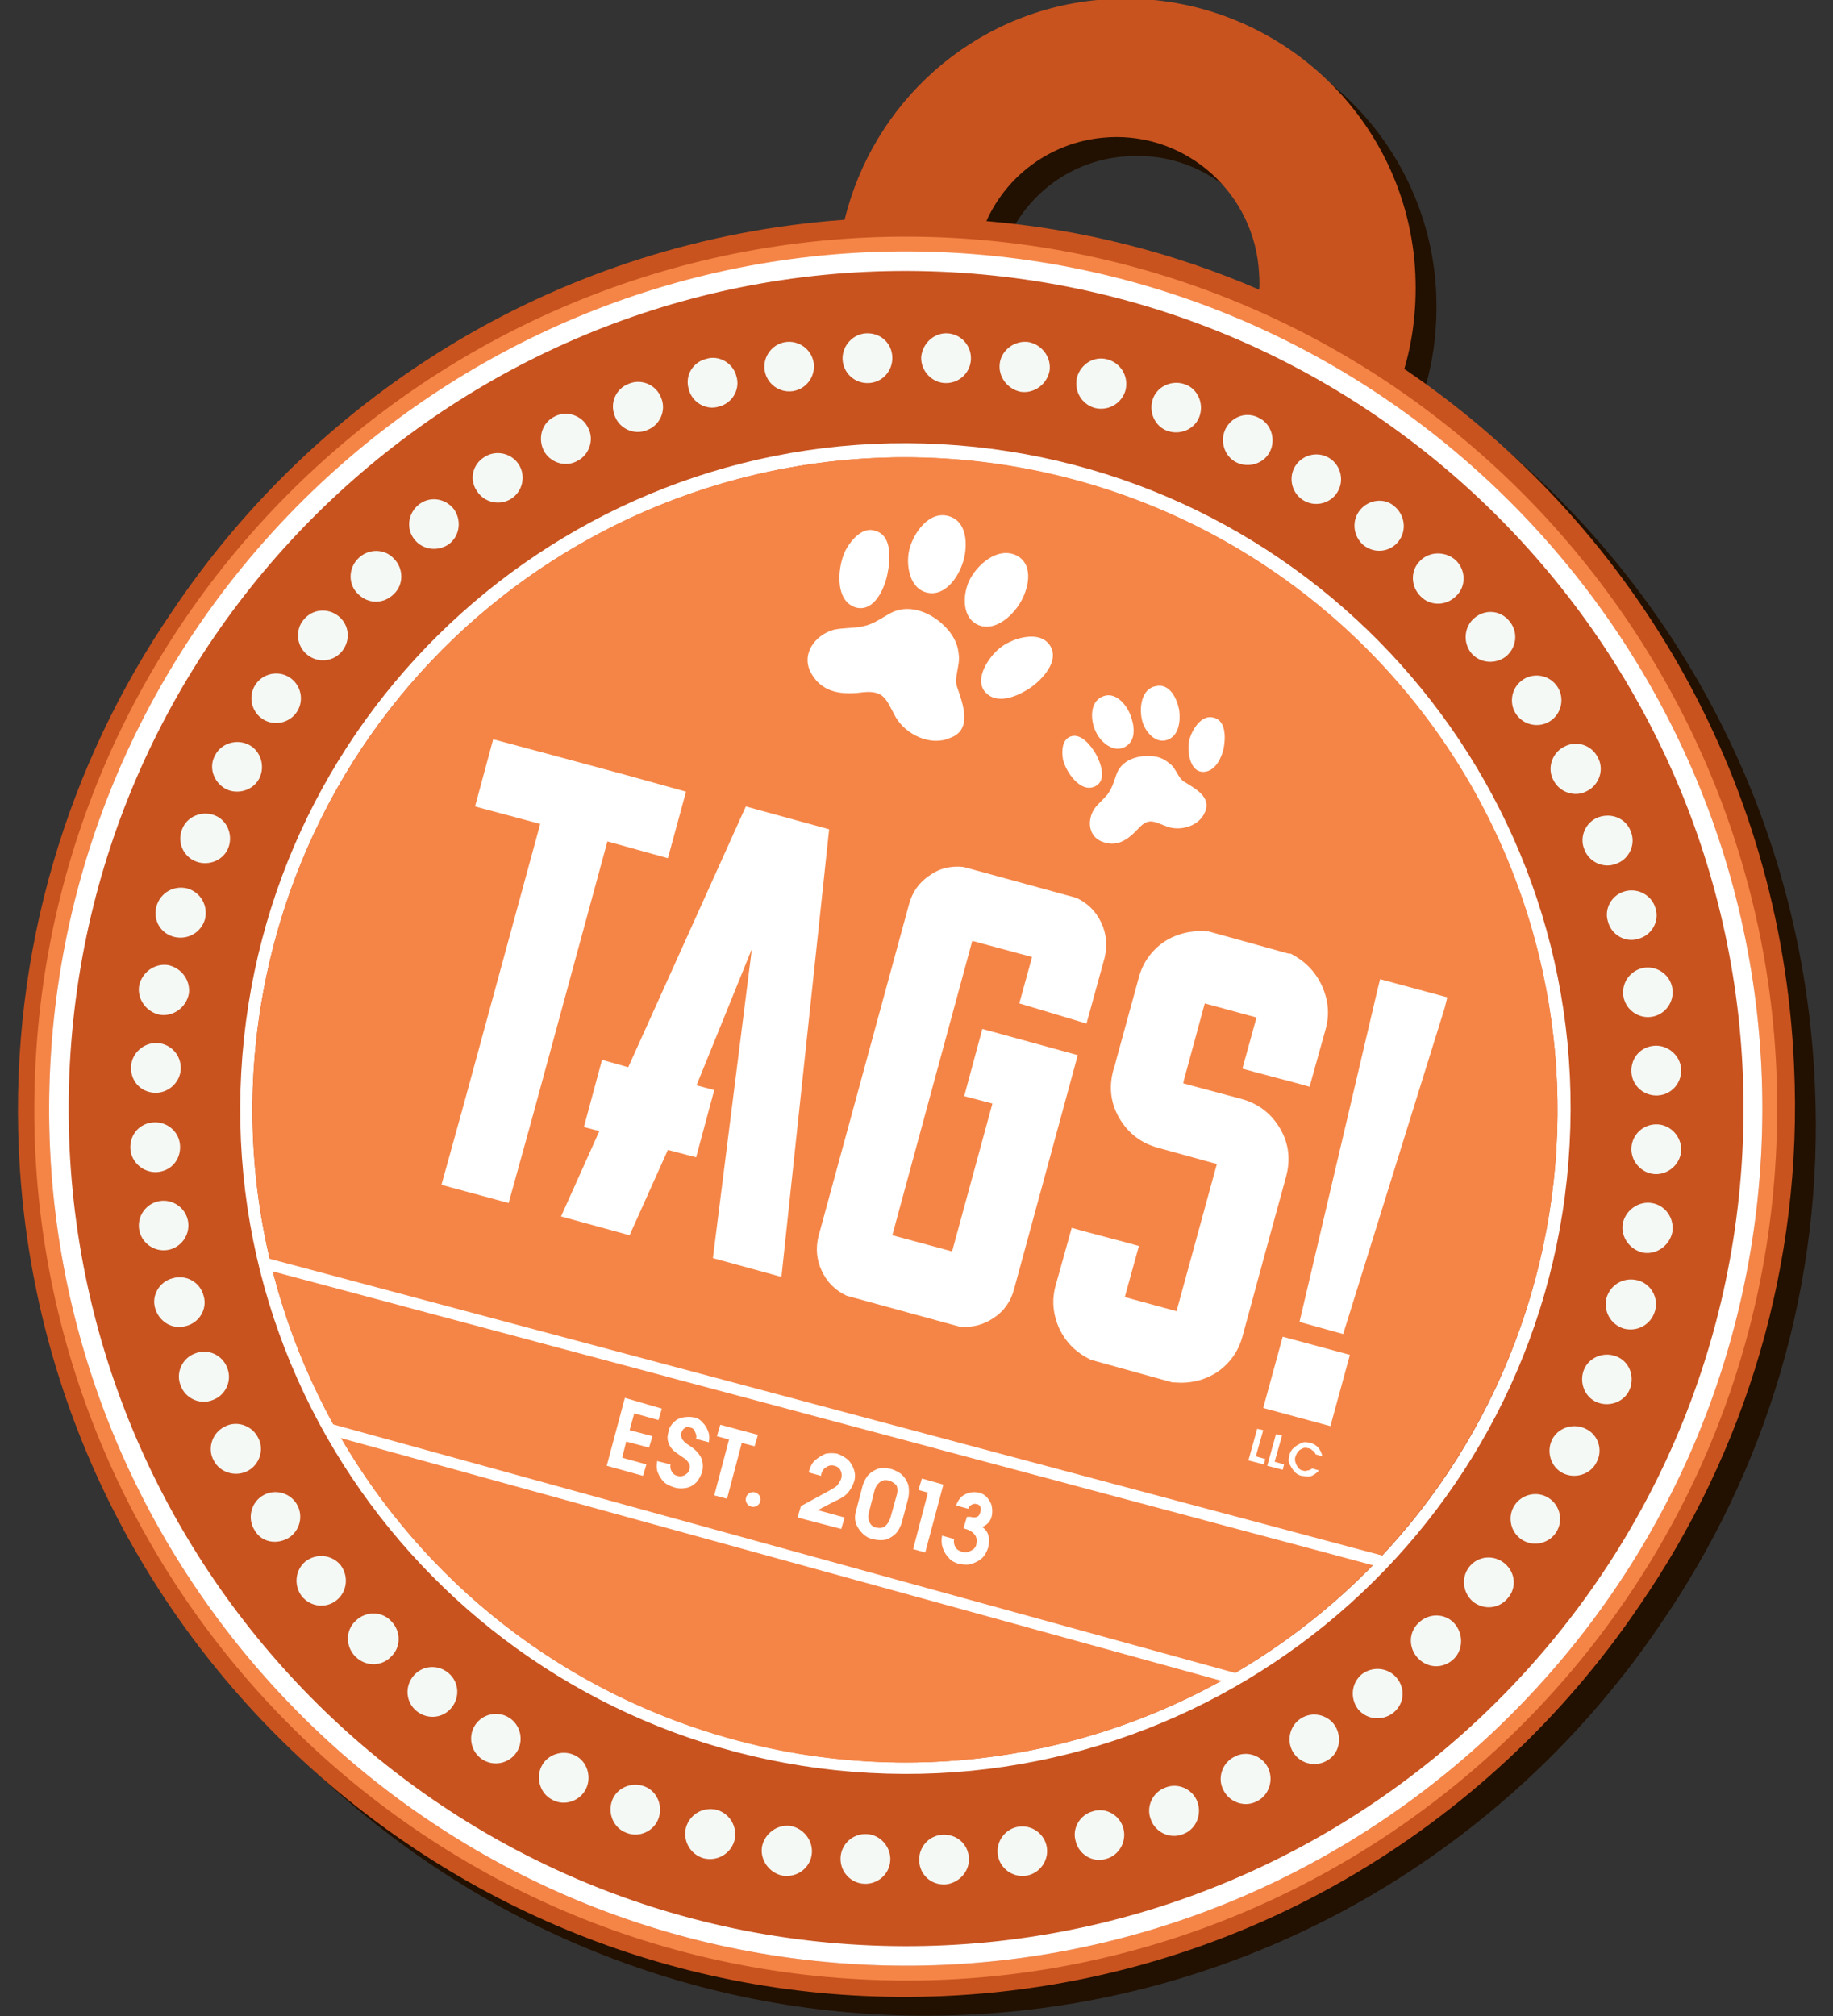 <?xml version="1.0" encoding="utf-8"?>
<!-- Generator: Adobe Illustrator 19.2.1, SVG Export Plug-In . SVG Version: 6.00 Build 0)  -->
<svg version="1.1" id="Layer_1" xmlns="http://www.w3.org/2000/svg" xmlns:xlink="http://www.w3.org/1999/xlink" x="0px" y="0px"
	 width="272.8px" height="300px" viewBox="0 0 272.8 300" style="enable-background:new 0 0 272.8 300;" xml:space="preserve">
<rect x="0" y="0" width="272.8" height="300" fill="#333333" stroke="none"/>
<style type="text/css">
	.st0{fill:#221000;}
	.st1{fill:#C8531F;}
	.st2{fill:none;}
	.st3{fill:#F58546;}
	.st4{fill:#FFFFFF;}
	.st5{fill:#F5F9F5;}
</style>
<g>
	<path class="st0" d="M212.1,57.7c1.5-5.1,2-10.6,1.5-16.2c-2.3-23.7-23.5-41-47.2-38.7c-18.7,1.8-33.4,15.4-37.6,32.7
		c-42,3-78.2,25.6-100.1,58.3c-15.5,22.7-24.1,50.5-22.8,80c3.2,72.7,65,129.2,137.7,126c43.3-1.9,80.9-24.7,103.5-58.1
		c15.7-22.8,24.4-50.7,23-80.4C268.2,117.8,245.5,80.3,212.1,57.7z M167.1,23.3c11.7-1.2,22.1,7.4,23.3,19.1
		c0.1,1.3,0.2,2.4,0.1,3.5c-12.7-5.5-26.4-9-40.6-10.2C152.9,28.9,159.3,24,167.1,23.3z"/>
</g>
<g>
	<path class="st1" d="M209,54.9c1.5-5.1,2-10.6,1.5-16.2C208.2,15,187-2.3,163.3,0c-18.7,1.8-33.4,15.4-37.6,32.7
		c-42,3-78.2,25.6-100.1,58.3c-15.5,22.7-24.1,50.5-22.8,80c3.2,72.7,65,129.2,137.7,126c43.3-1.9,80.9-24.7,103.5-58.1
		c15.7-22.8,24.4-50.7,23-80.4C265.1,115.1,242.4,77.5,209,54.9z M164,20.5c11.7-1.2,22.1,7.4,23.3,19.1c0.1,1.3,0.2,2.4,0.1,3.5
		c-12.7-5.5-26.4-9-40.6-10.2C149.8,26.2,156.2,21.3,164,20.5z"/>
</g>
<path class="st2" d="M141.5,40.5C72.9,36.8,14.1,89.6,10.4,158.2c-3.7,68.6,49.1,127.5,117.7,131.2c68.6,3.7,127.5-49.1,131.2-117.7
	C263,103.1,210.2,44.2,141.5,40.5z"/>
<path class="st3" d="M141.8,35.4C70.4,31.6,9.1,86.5,5.3,158c-3.9,71.4,51.1,132.7,122.5,136.5c71.4,3.9,132.7-51.1,136.5-122.5
	C268.2,100.6,213.3,39.3,141.8,35.4z M262.1,171.9c-3.8,70.2-64,124.2-134.2,120.4c-70.2-3.8-124.2-64-120.4-134.2
	c3.8-70.2,64-124.2,134.2-120.4C211.9,41.4,265.9,101.7,262.1,171.9z"/>
<path class="st1" d="M141.5,40.5C72.9,36.8,14.1,89.6,10.4,158.2c-3.7,68.6,49.1,127.5,117.7,131.2c68.6,3.7,127.5-49.1,131.2-117.7
	C263,103.1,210.2,44.2,141.5,40.5z"/>
<path class="st4" d="M141.7,37.6C71.5,33.8,11.3,87.9,7.5,158.1c-3.8,70.2,50.2,130.4,120.4,134.2c70.2,3.8,130.4-50.2,134.2-120.4
	C265.9,101.7,211.9,41.4,141.7,37.6z M259.3,171.7c-3.7,68.6-62.6,121.4-131.2,117.7C59.5,285.7,6.7,226.9,10.4,158.2
	C14.1,89.6,72.9,36.8,141.5,40.5C210.2,44.2,263,103.1,259.3,171.7z"/>
<path class="st4" d="M233.6,170.3c3-54.6-38.9-101.2-93.5-104.2c-54.6-3-101.2,38.9-104.2,93.5c-3,54.6,38.9,101.2,93.5,104.2
	C184,266.8,230.7,224.9,233.6,170.3z M109.6,258.9C57.8,245.1,27,191.8,40.9,140S108,57.5,159.8,71.4
	c51.8,13.9,82.5,67.1,68.7,118.9S161.4,272.8,109.6,258.9z"/>
<ellipse transform="matrix(0.259 -0.966 0.966 0.259 -59.682 252.506)" class="st3" cx="134.7" cy="165.1" rx="97.1" ry="97.1"/>
<g>
	<polygon class="st4" points="183.6,250.6 49.7,213.7 47.6,211.4 185.9,249.5 	"/>
</g>
<g>
	<polygon class="st4" points="40.3,189.1 39,187 206.6,231.7 204.7,233 	"/>
</g>
<g>
	<path class="st5" d="M137.1,53.1c-0.1,2,1.5,3.8,3.5,3.9c2.1,0.1,3.8-1.5,3.9-3.5c0.1-2.1-1.5-3.8-3.5-3.9
		C139,49.5,137.3,51.1,137.1,53.1"/>
	<path class="st5" d="M148.8,54c-0.3,2,1.1,3.9,3.1,4.3c2,0.3,3.9-1.1,4.3-3.1c0.3-2-1.1-3.9-3.1-4.3C151.1,50.6,149.1,52,148.8,54"
		/>
	<path class="st5" d="M160.3,56.1c-0.5,2,0.6,4,2.6,4.6c2,0.5,4-0.6,4.6-2.6c0.5-2-0.6-4-2.6-4.6C162.9,52.9,160.9,54.1,160.3,56.1"
		/>
	<path class="st5" d="M171.6,59.3c-0.7,1.9,0.2,4.1,2.1,4.8c1.9,0.7,4.1-0.2,4.8-2.1c0.7-1.9-0.2-4.1-2.1-4.8
		C174.5,56.5,172.3,57.4,171.6,59.3"/>
	<path class="st5" d="M182.4,63.8c-0.9,1.8-0.2,4.1,1.6,5c1.8,0.9,4.1,0.2,5-1.6c0.9-1.8,0.2-4.1-1.6-5
		C185.6,61.2,183.4,61.9,182.4,63.8"/>
	<path class="st5" d="M192.8,69.3c-1.1,1.7-0.6,4,1.1,5.1c1.7,1.1,4,0.6,5.1-1.1c1.1-1.7,0.6-4-1.1-5.1
		C196.2,67.1,193.9,67.6,192.8,69.3"/>
	<path class="st5" d="M202.4,75.9c-1.3,1.6-1,3.9,0.5,5.2c1.6,1.3,3.9,1.1,5.2-0.5c1.3-1.6,1-3.9-0.5-5.2
		C206.1,74,203.7,74.3,202.4,75.9"/>
	<path class="st5" d="M211.4,83.4c-1.5,1.4-1.5,3.8,0,5.3c1.4,1.5,3.8,1.5,5.3,0c1.5-1.4,1.5-3.8,0-5.3
		C215.2,82,212.8,82,211.4,83.4"/>
	<path class="st5" d="M219.5,91.9c-1.6,1.3-1.8,3.6-0.6,5.2c1.3,1.6,3.6,1.8,5.2,0.6c1.6-1.3,1.9-3.6,0.6-5.2
		C223.4,90.8,221.1,90.6,219.5,91.9"/>
	<path class="st5" d="M226.7,101.1c-1.7,1.1-2.2,3.4-1.1,5.1c1.1,1.7,3.4,2.2,5.1,1.1c1.7-1.1,2.2-3.4,1.1-5.1
		C230.7,100.5,228.4,100,226.7,101.1"/>
	<path class="st5" d="M232.8,111.1c-1.8,0.9-2.6,3.2-1.6,5c0.9,1.8,3.2,2.6,5,1.6c1.8-0.9,2.6-3.2,1.6-5
		C236.9,110.9,234.7,110.1,232.8,111.1"/>
	<path class="st5" d="M237.9,121.6c-1.9,0.7-2.9,2.9-2.1,4.8c0.7,1.9,2.9,2.9,4.8,2.1c1.9-0.7,2.9-2.9,2.1-4.8
		C242,121.8,239.9,120.9,237.9,121.6"/>
	<path class="st5" d="M241.9,132.6c-2,0.5-3.2,2.6-2.6,4.5c0.5,2,2.6,3.2,4.5,2.6c2-0.5,3.2-2.6,2.6-4.5
		C245.9,133.3,243.9,132.1,241.9,132.6"/>
	<path class="st5" d="M244.7,144c-2,0.3-3.4,2.2-3.1,4.2c0.3,2,2.2,3.4,4.2,3.1c2-0.3,3.4-2.2,3.1-4.2
		C248.6,145.1,246.7,143.7,244.7,144"/>
	<path class="st5" d="M246.3,155.6c-2.1,0.1-3.6,1.8-3.5,3.9c0.1,2.1,1.9,3.6,3.9,3.5c2.1-0.1,3.6-1.9,3.5-3.9
		C250.1,157.1,248.3,155.5,246.3,155.6"/>
	<path class="st5" d="M246.7,167.3c-2.1-0.1-3.8,1.5-3.9,3.5c-0.1,2,1.5,3.8,3.5,3.9c2,0.1,3.8-1.5,3.9-3.5
		C250.3,169.2,248.7,167.4,246.7,167.3"/>
	<path class="st5" d="M245.8,179c-2-0.3-3.9,1.1-4.3,3.1c-0.3,2,1.1,3.9,3.1,4.3c2,0.3,3.9-1.1,4.3-3.1
		C249.2,181.2,247.8,179.3,245.8,179"/>
	<path class="st5" d="M243.7,190.5c-2-0.5-4,0.6-4.6,2.6c-0.5,2,0.6,4,2.6,4.6c2,0.5,4-0.6,4.6-2.6
		C246.9,193.1,245.7,191,243.7,190.5"/>
	<path class="st5" d="M240.5,201.8c-1.9-0.7-4.1,0.2-4.8,2.1c-0.7,1.9,0.2,4.1,2.1,4.8c1.9,0.7,4.1-0.2,4.8-2.1
		C243.3,204.6,242.4,202.5,240.5,201.8"/>
	<path class="st5" d="M236,212.6c-1.8-0.9-4.1-0.2-5,1.6c-0.9,1.8-0.2,4.1,1.6,5c1.8,0.9,4.1,0.2,5-1.6
		C238.6,215.8,237.9,213.5,236,212.6"/>
	<path class="st5" d="M230.5,222.9c-1.7-1.1-4-0.6-5.1,1.1c-1.1,1.7-0.6,4,1.1,5.1c1.7,1.1,4,0.6,5.1-1.1
		C232.7,226.3,232.2,224,230.5,222.9"/>
	<path class="st5" d="M223.9,232.6c-1.6-1.3-3.9-1.1-5.2,0.5c-1.3,1.6-1,3.9,0.5,5.2c1.6,1.3,3.9,1.1,5.2-0.5
		C225.8,236.2,225.5,233.9,223.9,232.6"/>
	<path class="st5" d="M216.4,241.5c-1.4-1.5-3.8-1.5-5.3,0c-1.5,1.4-1.5,3.8,0,5.3c1.5,1.5,3.8,1.5,5.3,0
		C217.8,245.4,217.8,243,216.4,241.5"/>
	<path class="st5" d="M207.9,249.7c-1.3-1.6-3.6-1.8-5.2-0.6c-1.6,1.3-1.8,3.6-0.6,5.2c1.3,1.6,3.6,1.8,5.2,0.6
		C209,253.6,209.2,251.3,207.9,249.7"/>
	<path class="st5" d="M198.7,256.8c-1.1-1.7-3.4-2.2-5.1-1.1c-1.7,1.1-2.2,3.4-1.1,5.1c1.1,1.7,3.4,2.2,5.1,1.1
		C199.3,260.9,199.8,258.6,198.7,256.8"/>
	<path class="st5" d="M188.7,263c-0.9-1.8-3.2-2.6-5-1.6c-1.8,0.9-2.6,3.2-1.6,5c0.9,1.8,3.2,2.6,5,1.6
		C188.9,267.1,189.6,264.8,188.7,263"/>
	<path class="st5" d="M178.2,268.1c-0.7-1.9-2.9-2.9-4.8-2.1c-1.9,0.7-2.9,2.9-2.1,4.8c0.7,1.9,2.9,2.9,4.8,2.1
		C178,272.2,178.9,270,178.2,268.1"/>
	<path class="st5" d="M167.2,272.1c-0.5-2-2.6-3.2-4.5-2.6c-2,0.5-3.2,2.6-2.6,4.5c0.5,2,2.6,3.2,4.5,2.6
		C166.5,276.1,167.7,274.1,167.2,272.1"/>
	<path class="st5" d="M155.8,274.9c-0.3-2-2.2-3.4-4.2-3.1c-2,0.3-3.4,2.2-3.1,4.2c0.3,2,2.2,3.4,4.2,3.1
		C154.7,278.8,156.1,276.9,155.8,274.9"/>
	<path class="st5" d="M144.2,276.5c-0.1-2.1-1.8-3.6-3.9-3.5c-2.1,0.1-3.6,1.9-3.5,3.9c0.1,2.1,1.8,3.6,3.9,3.5
		C142.7,280.2,144.3,278.5,144.2,276.5"/>
	<path class="st5" d="M132.5,276.8c0.1-2-1.5-3.8-3.5-3.9c-2.1-0.1-3.8,1.5-3.9,3.5c-0.1,2.1,1.5,3.8,3.5,3.9
		C130.6,280.4,132.4,278.9,132.5,276.8"/>
	<path class="st5" d="M120.8,276c0.3-2-1.1-3.9-3.1-4.3c-2-0.3-3.9,1.1-4.3,3.1c-0.3,2,1.1,3.9,3.1,4.3
		C118.6,279.4,120.5,278,120.8,276"/>
	<path class="st5" d="M109.3,273.9c0.5-2-0.6-4-2.6-4.6c-2-0.5-4,0.6-4.6,2.6c-0.5,2,0.6,4,2.6,4.6
		C106.7,277,108.7,275.9,109.3,273.9"/>
	<path class="st5" d="M98,270.6c0.7-1.9-0.2-4.1-2.1-4.8c-1.9-0.7-4.1,0.2-4.8,2.1c-0.7,1.9,0.2,4.1,2.1,4.8
		C95.1,273.5,97.3,272.5,98,270.6"/>
	<path class="st5" d="M87.2,266.2c0.9-1.8,0.2-4.1-1.6-5c-1.8-0.9-4.1-0.2-5,1.6c-0.9,1.8-0.2,4.1,1.6,5
		C84,268.8,86.3,268,87.2,266.2"/>
	<path class="st5" d="M76.9,260.7c1.1-1.7,0.6-4-1.1-5.1c-1.7-1.1-4-0.6-5.1,1.1c-1.1,1.7-0.6,4,1.1,5.1
		C73.5,262.9,75.8,262.4,76.9,260.7"/>
	<path class="st5" d="M67.2,254.1c1.3-1.6,1.1-3.9-0.5-5.2c-1.6-1.3-3.9-1.1-5.2,0.5c-1.3,1.6-1.1,3.9,0.5,5.2
		C63.6,255.9,65.9,255.7,67.2,254.1"/>
	<path class="st5" d="M58.2,246.5c1.5-1.4,1.5-3.8,0-5.3c-1.4-1.5-3.8-1.5-5.3,0c-1.5,1.4-1.5,3.8,0,5.3
		C54.4,248,56.8,248,58.2,246.5"/>
	<path class="st5" d="M50.1,238.1c1.6-1.3,1.8-3.6,0.6-5.2c-1.3-1.6-3.6-1.8-5.2-0.6c-1.6,1.3-1.8,3.6-0.6,5.2
		C46.2,239.1,48.5,239.4,50.1,238.1"/>
	<path class="st5" d="M43,228.8c1.7-1.1,2.2-3.4,1.1-5.1c-1.1-1.7-3.4-2.2-5.1-1.1c-1.7,1.1-2.2,3.4-1.1,5.1
		C38.9,229.5,41.2,229.9,43,228.8"/>
	<path class="st5" d="M36.8,218.9c1.8-0.9,2.6-3.2,1.6-5c-0.9-1.8-3.2-2.6-5-1.6c-1.8,0.9-2.6,3.2-1.6,5
		C32.7,219.1,35,219.8,36.8,218.9"/>
	<path class="st5" d="M31.7,208.3c1.9-0.7,2.9-2.9,2.1-4.8c-0.7-1.9-2.9-2.9-4.8-2.1c-1.9,0.7-2.9,2.9-2.1,4.8
		C27.6,208.1,29.8,209.1,31.7,208.3"/>
	<path class="st5" d="M27.7,197.3c2-0.5,3.2-2.6,2.6-4.5c-0.5-2-2.6-3.2-4.6-2.6c-2,0.5-3.2,2.6-2.6,4.5
		C23.7,196.7,25.7,197.9,27.7,197.3"/>
	<path class="st5" d="M24.9,186c2-0.3,3.4-2.2,3.1-4.2c-0.3-2-2.2-3.4-4.2-3.1c-2,0.3-3.4,2.2-3.1,4.2C21,184.9,22.9,186.3,24.9,186
		"/>
	<path class="st5" d="M23.3,174.4c2.1-0.1,3.6-1.8,3.5-3.9c-0.1-2.1-1.9-3.6-3.9-3.5c-2.1,0.1-3.6,1.8-3.5,3.9
		C19.5,172.9,21.3,174.5,23.3,174.4"/>
	<path class="st5" d="M23,162.6c2,0.1,3.8-1.5,3.9-3.5c0.1-2.1-1.5-3.8-3.5-3.9c-2-0.1-3.8,1.5-3.9,3.5
		C19.4,160.8,20.9,162.5,23,162.6"/>
	<path class="st5" d="M23.8,151c2,0.3,3.9-1.1,4.3-3.1c0.3-2-1.1-3.9-3.1-4.3c-2-0.3-3.9,1.1-4.3,3.1
		C20.4,148.7,21.8,150.6,23.8,151"/>
	<path class="st5" d="M25.9,139.4c2,0.5,4-0.6,4.6-2.6c0.5-2-0.6-4-2.6-4.6c-2-0.5-4,0.6-4.6,2.6C22.7,136.9,23.9,138.9,25.9,139.4"
		/>
	<path class="st5" d="M29.2,128.2c1.9,0.7,4.1-0.2,4.8-2.1c0.7-1.9-0.2-4.1-2.1-4.8c-1.9-0.7-4.1,0.2-4.8,2.1
		C26.3,125.3,27.3,127.5,29.2,128.2"/>
	<path class="st5" d="M33.6,117.4c1.8,0.9,4.1,0.2,5-1.6c0.9-1.8,0.2-4.1-1.6-5c-1.8-0.9-4.1-0.2-5,1.6
		C31,114.2,31.8,116.4,33.6,117.4"/>
	<path class="st5" d="M39.1,107c1.7,1.1,4,0.6,5.1-1.1c1.1-1.7,0.6-4-1.1-5.1c-1.7-1.1-4-0.6-5.1,1.1
		C36.9,103.6,37.4,105.9,39.1,107"/>
	<path class="st5" d="M45.7,97.4c1.6,1.3,3.9,1.1,5.2-0.5c1.3-1.6,1.1-3.9-0.5-5.2c-1.6-1.3-3.9-1.1-5.2,0.5
		C43.9,93.7,44.1,96.1,45.7,97.4"/>
	<path class="st5" d="M53.3,88.4c1.5,1.5,3.8,1.5,5.3,0c1.5-1.4,1.5-3.8,0-5.3c-1.4-1.5-3.8-1.5-5.3,0C51.8,84.6,51.8,87,53.3,88.4"
		/>
	<path class="st5" d="M61.7,80.3c1.3,1.6,3.6,1.8,5.2,0.6c1.6-1.3,1.8-3.6,0.6-5.2c-1.3-1.6-3.6-1.9-5.2-0.6
		C60.7,76.4,60.4,78.7,61.7,80.3"/>
	<path class="st5" d="M71,73.1c1.1,1.7,3.4,2.2,5.1,1.1c1.7-1.1,2.2-3.4,1.1-5.1c-1.1-1.7-3.4-2.2-5.1-1.1
		C70.3,69.1,69.8,71.4,71,73.1"/>
	<path class="st5" d="M80.9,67c0.9,1.8,3.2,2.6,5,1.6c1.8-0.9,2.6-3.2,1.6-5c-0.9-1.8-3.2-2.6-5-1.6C80.7,62.9,80,65.1,80.9,67"/>
	<path class="st5" d="M91.5,61.9c0.7,1.9,2.9,2.9,4.8,2.1c1.9-0.7,2.9-2.9,2.1-4.8c-0.7-1.9-2.9-2.9-4.8-2.1
		C91.7,57.8,90.7,59.9,91.5,61.9"/>
	<path class="st5" d="M102.5,57.9c0.5,2,2.6,3.2,4.5,2.6c2-0.5,3.2-2.6,2.6-4.5c-0.5-2-2.6-3.2-4.5-2.6
		C103.1,53.9,101.9,55.9,102.5,57.9"/>
	<path class="st5" d="M113.8,55.1c0.3,2,2.2,3.4,4.2,3.1c2-0.3,3.4-2.2,3.1-4.2c-0.3-2-2.2-3.4-4.2-3.1
		C114.9,51.2,113.5,53.1,113.8,55.1"/>
	<path class="st5" d="M125.4,53.5c0.1,2,1.8,3.6,3.9,3.5c2.1-0.1,3.6-1.9,3.5-3.9c-0.1-2.1-1.8-3.6-3.9-3.5
		C126.9,49.7,125.3,51.5,125.4,53.5"/>
</g>
<g>
	<path class="st4" d="M99.4,127.7l-9-2.5L79,167.1L75.7,179l-10-2.7l3.3-11.9l11.4-41.8l-9.7-2.6l2.7-10l9.7,2.6l10,2.7l9,2.5
		L99.4,127.7z"/>
	<path class="st4" d="M116.3,190l-10.2-2.8l5.8-46l-8.2,20.2l0,0.1l2.6,0.7l-2.7,10l-4.2-1.1l-5.7,12.7L83.5,181l5.7-12.7l-2.3-0.6
		l2.7-10l3.9,1.1L111,120l12.4,3.4L116.3,190z"/>
	<path class="st4" d="M151.7,149.3l1.9-6.9l-8.9-2.4l-11.9,43.8l8.9,2.4l6-22l-4.2-1.1l2.7-10l14.2,3.9l-9.5,34.9
		c-0.5,1.8-1.5,3.2-3,4.2c-1.5,1-3.2,1.5-5.1,1.3l-16.8-4.6c-1.7-0.8-2.9-2-3.7-3.7c-0.8-1.7-0.9-3.4-0.5-5.1l13.5-49.5
		c0.5-1.8,1.5-3.2,3-4.2c1.5-1.1,3.2-1.5,5.1-1.3l16.8,4.6c1.7,0.8,2.9,2,3.7,3.7c0.8,1.7,0.9,3.4,0.5,5.2l-2.7,9.8L151.7,149.3z"/>
	<path class="st4" d="M196.7,146.6c1,2.2,1.2,4.3,0.6,6.5l-1.9,6.8l-0.5,1.8l-1.8-0.5l-6.4-1.7l-1.8-0.5l0.5-1.8l1.6-5.8l-7.7-2.1
		l-3.1,11.4l-0.1,0.5l8.6,2.3c2.6,0.7,4.5,2.2,5.8,4.4c1.3,2.2,1.6,4.6,0.9,7.2l-2.5,9.1l-4,14.7c-0.6,2.2-1.9,4-3.8,5.3
		c-1.9,1.2-4,1.7-6.3,1.5l-0.2,0l-0.1,0l-11.9-3.3l-0.1,0l-0.2-0.1c-2.1-1-3.6-2.5-4.6-4.5c-1-2.2-1.2-4.3-0.6-6.5l1.9-6.8l0.5-1.8
		l1.8,0.5l6.4,1.7l1.8,0.5l-0.5,1.8l-1.6,5.8l7.7,2.1l6-21.9l-8.7-2.4c-2.6-0.7-4.5-2.2-5.8-4.4c-1.3-2.2-1.6-4.6-0.9-7.2l0.2-0.6
		l0.2-0.8l3.4-12.4c0.6-2.2,1.9-4,3.8-5.3c1.9-1.2,4-1.7,6.3-1.5l0.2,0l0.1,0l11.9,3.3l0.1,0l0.2,0
		C194.2,143,195.7,144.5,196.7,146.6z"/>
	<path class="st4" d="M198,212.2l-10-2.7l2.9-10.6l10,2.7L198,212.2z M205,147.3l0.4-1.6l10,2.7l-0.4,1.6l-15.1,48.5l-6.5-1.8
		L205,147.3z"/>
</g>
<g>
	<path class="st4" d="M132.1,85.3c-0.4,2.1-1.9,5.8-4.7,5.1c-3.4-1-2.7-6.6-1.4-8.8c0.8-1.4,2.5-3.3,4.3-2.6
		C132.8,79.7,132.5,83.3,132.1,85.3"/>
	<path class="st4" d="M143.3,83.7c-0.7,2.2-2.6,5-5.2,4.5c-2.7-0.5-3.3-4-2.8-6.3c0.6-2.6,3.1-6.2,6.2-5
		C144.1,77.9,144,81.6,143.3,83.7"/>
	<path class="st4" d="M151.7,89.9c-1.2,1.9-3.7,4.1-6.1,3.1c-2.5-1.1-2.3-4.5-1.4-6.5c1.1-2.4,4.3-5.3,7.2-3.8
		C154,84.2,153,87.9,151.7,89.9"/>
	<path class="st4" d="M153.4,102.3c-1.6,1.1-4.2,2.3-6,1.3c-3.1-1.8-0.3-6,1.7-7.4c1.8-1.3,5.7-2.5,7.2-0.1
		C157.7,98.4,155.1,101.1,153.4,102.3"/>
	<path class="st4" d="M142.4,102.1c-0.4-1.3,0.5-3.2,0.3-4.6c-0.1-1.3-0.5-2.3-1.3-3.4c-2-2.6-5.7-4.5-8.8-2.9
		c-1.5,0.8-2.6,1.7-4.2,2c-1.4,0.3-2.9,0.2-4.3,0.5c-2.9,0.8-5,3.8-3.3,6.6c1.7,2.9,4.7,3.1,7.7,2.7c3.2-0.3,3.4,1.2,4.8,3.7
		c1.5,2.6,5.2,4.4,8.1,3.1C144.8,108.6,143.3,104.7,142.4,102.1z"/>
</g>
<g>
	<path class="st4" d="M163.1,112.2c0.7,1.3,1.7,3.9-0.1,4.8c-2.2,1.1-4.4-2.2-4.8-4c-0.2-1.1-0.2-2.9,1.1-3.4
		C160.9,109,162.4,111,163.1,112.2"/>
	<path class="st4" d="M168.2,106.3c0.6,1.5,1,3.8-0.7,4.8c-1.7,1-3.6-0.6-4.3-2c-0.9-1.6-1.2-4.7,1-5.5
		C166,102.9,167.6,104.8,168.2,106.3"/>
	<path class="st4" d="M175.5,105.7c0.2,1.5,0,3.8-1.8,4.4c-1.8,0.6-3.3-1.3-3.7-2.8c-0.5-1.8-0.2-4.8,2-5.2
		C174.1,101.6,175.2,104,175.5,105.7"/>
	<path class="st4" d="M182.1,111.4c-0.3,1.3-1.1,3.1-2.6,3.4c-2.4,0.5-2.9-3-2.5-4.7c0.4-1.5,1.8-3.9,3.7-3.3
		C182.5,107.3,182.4,109.9,182.1,111.4"/>
	<path class="st4" d="M176.2,116.3c-0.8-0.5-1.2-1.9-1.9-2.5c-0.7-0.6-1.3-1-2.2-1.2c-2.2-0.4-5,0.2-5.9,2.5c-0.4,1.1-0.6,2-1.3,3
		c-0.6,0.8-1.4,1.4-2,2.2c-1.2,1.8-0.9,4.3,1.3,5c2.3,0.8,3.9-0.6,5.3-2.1c1.5-1.6,2.3-0.9,4.2-0.2c1.9,0.7,4.7,0,5.6-2.1
		C180.4,118.6,177.8,117.3,176.2,116.3z"/>
</g>
<g>
	<path class="st4" d="M188,212.8l-1.1,3.9l1.4,0.4l-0.2,0.8l-2.3-0.6l1.3-4.7L188,212.8z"/>
	<path class="st4" d="M190.8,213.6l-1.1,3.9l1.4,0.4l-0.2,0.8l-2.3-0.6l1.3-4.7L190.8,213.6z"/>
	<path class="st4" d="M193.7,219.6c-0.4-0.1-0.8-0.3-1.1-0.7c-0.3-0.3-0.5-0.7-0.7-1.1s-0.1-0.9,0-1.3c0.1-0.4,0.3-0.8,0.7-1.1
		c0.3-0.3,0.7-0.5,1.1-0.7s0.9-0.1,1.3,0c0.5,0.1,0.9,0.4,1.2,0.7c0.3,0.4,0.5,0.8,0.6,1.3l-1-0.3c-0.1-0.3-0.3-0.5-0.5-0.6
		c-0.2-0.2-0.4-0.3-0.6-0.3c-0.3-0.1-0.6-0.1-0.8,0s-0.5,0.2-0.7,0.5c-0.2,0.2-0.3,0.5-0.4,0.7c-0.1,0.3-0.1,0.6,0,0.9
		c0.1,0.3,0.2,0.5,0.4,0.8c0.2,0.2,0.4,0.4,0.7,0.4c0.2,0.1,0.4,0.1,0.7,0c0.2,0,0.4-0.1,0.7-0.3l1,0.3c-0.2,0.2-0.4,0.4-0.7,0.6
		c-0.3,0.2-0.6,0.3-0.9,0.3C194.3,219.7,194,219.6,193.7,219.6z"/>
</g>
<g>
	<path class="st4" d="M98.5,209.6l-0.5,1.7l-3.6-1l-0.7,2.5l3.4,0.9l-0.5,1.7l-3.4-0.9l-0.6,2.4l3.6,1l-0.5,1.7l-5.4-1.5l2.7-10.1
		L98.5,209.6z"/>
	<path class="st4" d="M102.7,212.4c-0.3-0.1-0.6-0.1-0.8,0.1c-0.2,0.1-0.4,0.4-0.5,0.7c-0.1,0.3,0,0.6,0.1,0.9
		c0.2,0.3,0.4,0.5,0.8,0.8c1,0.6,1.6,1.2,2,1.9c0.3,0.6,0.4,1.4,0.2,2.2c-0.2,0.6-0.5,1.2-0.9,1.6c-0.4,0.4-0.9,0.7-1.5,0.8
		c-0.6,0.1-1.2,0.1-1.8-0.1c-0.6-0.2-1.1-0.4-1.5-0.8c-0.4-0.4-0.7-0.9-0.9-1.4c-0.2-0.5-0.2-1.1-0.1-1.7l2,0.5
		c-0.1,0.4,0,0.8,0.2,1.1c0.2,0.3,0.4,0.5,0.8,0.6c0.4,0.1,0.7,0.1,1.1-0.1c0.3-0.2,0.6-0.4,0.7-0.8c0.1-0.4,0.1-0.7-0.1-1
		c-0.2-0.3-0.4-0.6-0.8-0.8c-0.7-0.5-1.2-0.8-1.5-1.1c-0.3-0.3-0.6-0.7-0.7-1.1c-0.2-0.5-0.2-1,0-1.7c0.1-0.6,0.4-1,0.8-1.4
		c0.4-0.4,0.8-0.6,1.4-0.7c0.5-0.1,1-0.1,1.6,0c0.5,0.1,1,0.4,1.3,0.8c0.4,0.4,0.6,0.8,0.8,1.3s0.2,1,0.1,1.6l-1.9-0.5l0,0
		c0.1-0.4,0-0.7-0.1-0.9C103.3,212.6,103.1,212.5,102.7,212.4z"/>
	<path class="st4" d="M106.7,213.7l0.5-1.7l5.6,1.5l-0.5,1.7l-1.9-0.5l-2.2,8.3l-1.9-0.5l2.2-8.3L106.7,213.7z"/>
	<path class="st4" d="M123.6,221.7c0.5-0.3,0.9-0.5,1.1-0.8c0.2-0.3,0.4-0.6,0.5-0.9c0.1-0.4,0.1-0.8-0.1-1.2
		c-0.2-0.4-0.5-0.6-0.9-0.7c-0.4-0.1-0.8-0.1-1.2,0.2c-0.4,0.2-0.7,0.6-0.8,1.2l0,0.1l-1.8-0.5c0,0,0-0.1,0-0.2
		c0.2-0.7,0.5-1.3,1-1.7c0.5-0.4,1-0.7,1.5-0.9c0.6-0.1,1.2-0.1,1.7,0c0.6,0.2,1.1,0.5,1.6,0.9c0.4,0.4,0.7,0.9,0.9,1.5
		c0.2,0.6,0.2,1.2,0,1.8c-0.2,0.6-0.5,1.1-0.9,1.6c-0.4,0.5-1.1,0.9-2,1.3l-2.5,1.3l4,1.1l-0.5,1.7l-6.5-1.7l0.5-1.7L123.6,221.7z"
		/>
	<path class="st4" d="M129.9,229c-0.6-0.1-1.1-0.4-1.5-0.8c-0.4-0.4-0.8-0.9-1-1.5c-0.2-0.6-0.2-1.2,0-1.9l1-3.8
		c0.2-0.6,0.5-1.2,0.9-1.6c0.4-0.4,0.9-0.7,1.5-0.9c0.6-0.1,1.2-0.1,1.9,0.1c0.6,0.2,1.2,0.5,1.6,0.9c0.4,0.4,0.7,0.9,0.9,1.5
		c0.1,0.6,0.1,1.2,0,1.8l-1,3.8c-0.2,0.6-0.5,1.2-0.9,1.6c-0.4,0.4-0.9,0.7-1.5,0.9C131.2,229.2,130.6,229.2,129.9,229z
		 M132.3,220.3c-0.5-0.1-0.9-0.1-1.3,0.2c-0.4,0.3-0.6,0.6-0.8,1.1l-0.9,3.5c-0.1,0.5-0.1,1,0.1,1.4c0.2,0.4,0.5,0.7,1,0.8
		c0.5,0.1,0.9,0.1,1.3-0.2c0.4-0.3,0.6-0.7,0.8-1.2l1-3.6c0.1-0.5,0.1-0.9-0.1-1.3C133.1,220.7,132.7,220.4,132.3,220.3z"/>
	<path class="st4" d="M136.7,221.7l0.5-1.7l3.2,0.9l-2.7,10.1l-1.8-0.5l2.2-8.4L136.7,221.7z"/>
	<path class="st4" d="M144.4,225.7c0.4,0.1,0.8,0.1,1,0c0.3-0.1,0.4-0.4,0.5-0.7c0.1-0.3,0.1-0.6,0-0.8c-0.1-0.2-0.3-0.4-0.6-0.4
		c-0.2-0.1-0.5,0-0.7,0.1c-0.2,0.1-0.4,0.3-0.5,0.6l-1.8-0.5c0.2-0.6,0.5-1,0.8-1.3c0.4-0.3,0.8-0.5,1.2-0.6c0.5-0.1,0.9-0.1,1.4,0
		c0.5,0.1,0.9,0.4,1.2,0.7c0.3,0.4,0.6,0.8,0.7,1.3c0.1,0.5,0.1,1,0,1.5c-0.2,0.8-0.7,1.3-1.4,1.6c0.5,0.4,0.8,0.8,0.9,1.3
		c0.2,0.5,0.1,1.1,0,1.7c-0.2,0.6-0.5,1.2-0.9,1.6c-0.4,0.4-1,0.7-1.6,0.9c-0.6,0.2-1.2,0.1-1.9,0c-0.6-0.2-1.1-0.4-1.5-0.9
		c-0.4-0.4-0.7-0.9-0.9-1.5s-0.2-1.2-0.1-1.8l1.8,0.5c-0.1,0.5,0,0.9,0.2,1.2c0.2,0.4,0.6,0.6,1,0.7c0.3,0.1,0.6,0.1,0.9,0
		c0.3-0.1,0.5-0.2,0.8-0.4c0.2-0.2,0.4-0.5,0.4-0.7c0.1-0.5,0.1-1-0.2-1.4c-0.3-0.4-0.7-0.7-1.4-0.9l-0.3-0.1l0.5-1.7L144.4,225.7z"
		/>
</g>
<ellipse transform="matrix(0.259 -0.966 0.966 0.259 -132.434 273.529)" class="st4" cx="112" cy="223.1" rx="1.1" ry="1.1"/>
</svg>
